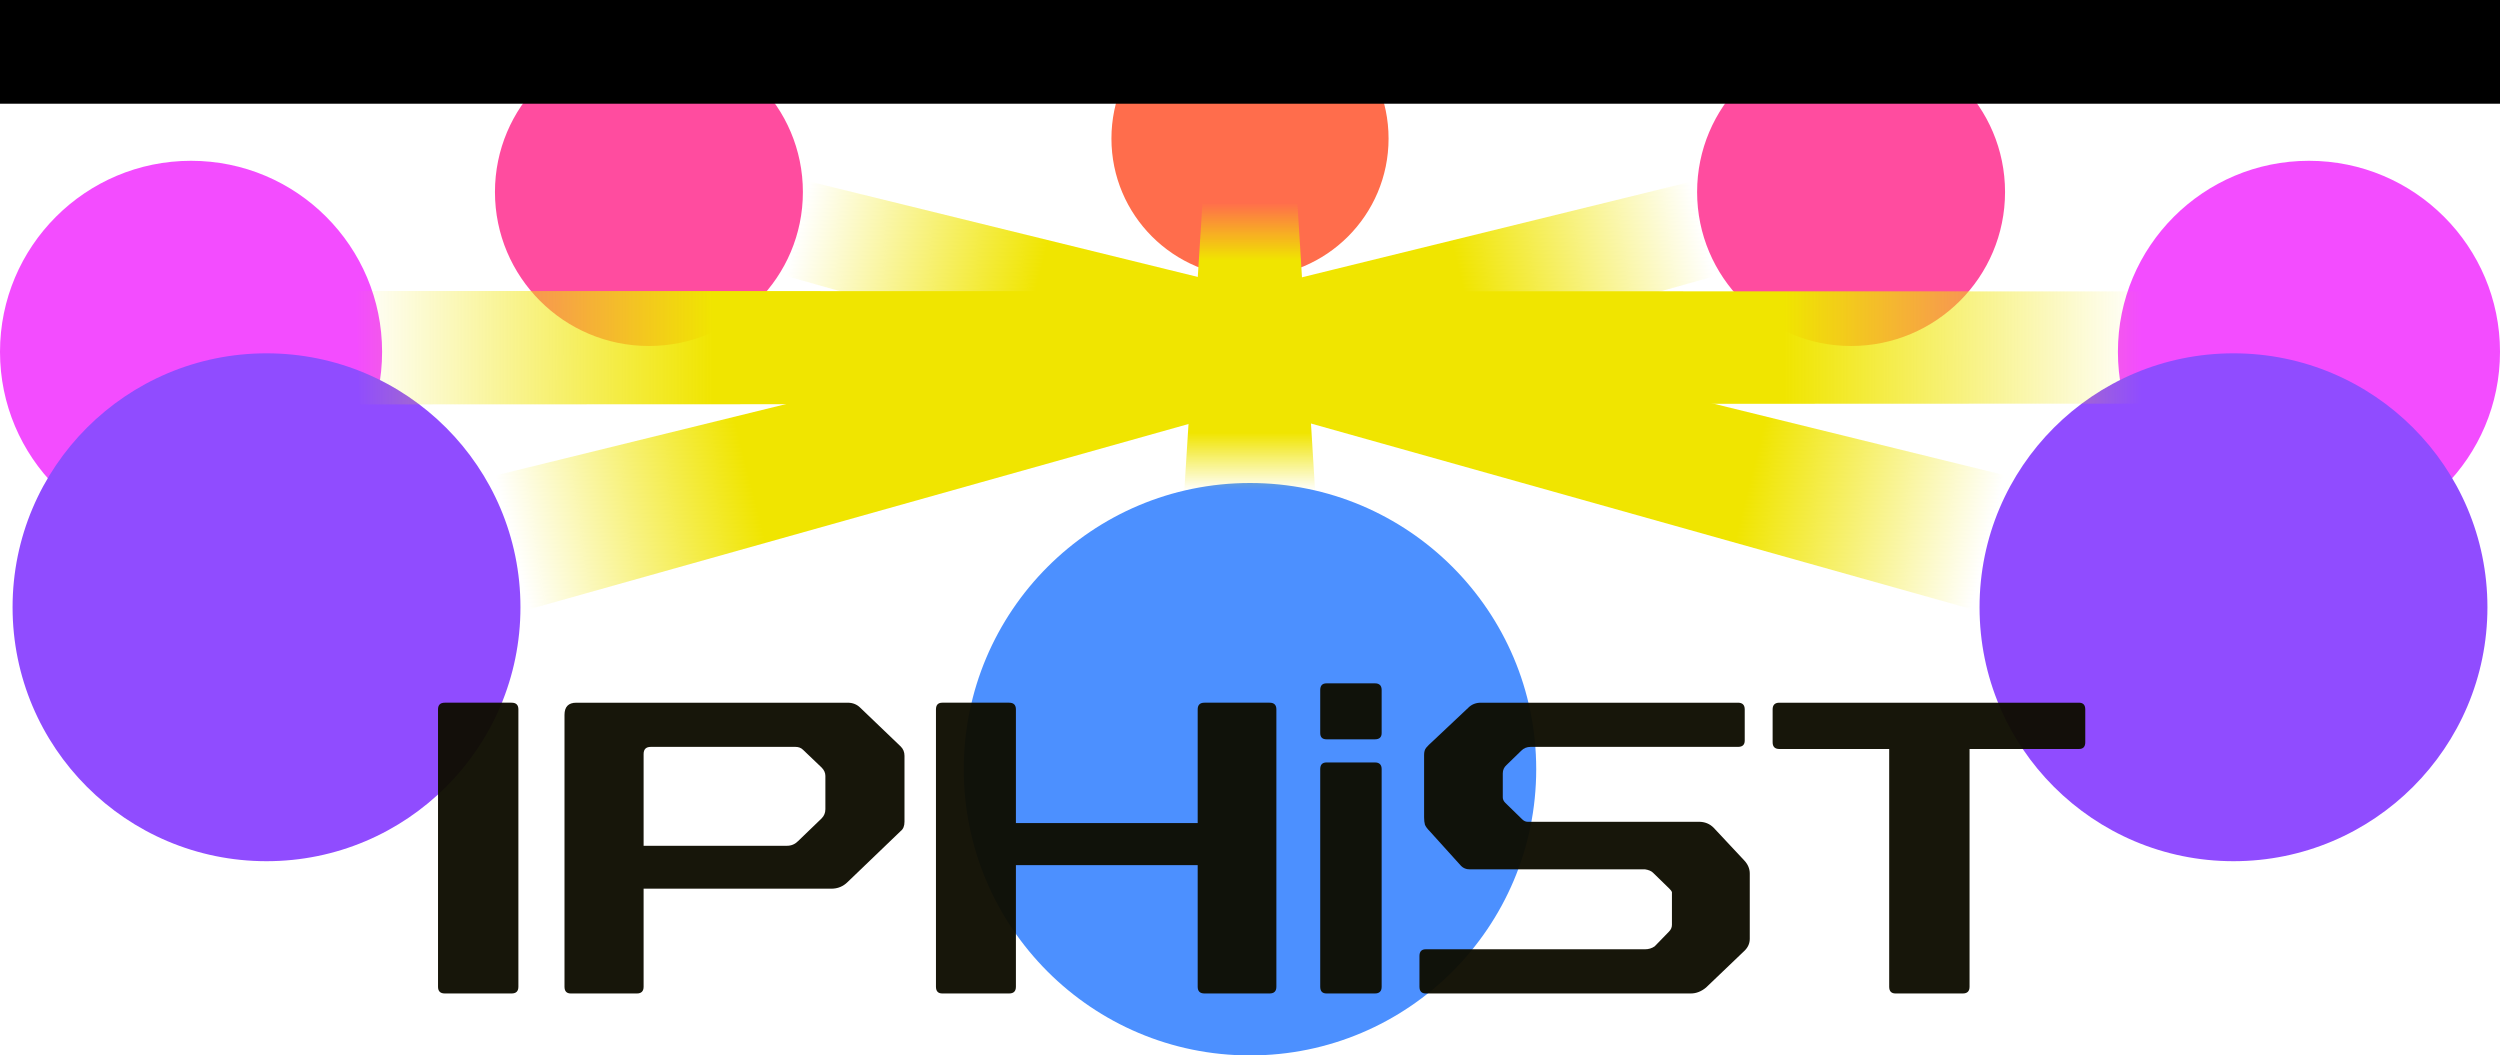 <?xml version="1.0" encoding="UTF-8" standalone="no"?>
<svg
   xmlns:osb="http://www.openswatchbook.org/uri/2009/osb"
   xmlns:dc="http://purl.org/dc/elements/1.1/"
   xmlns:cc="http://creativecommons.org/ns#"
   xmlns:rdf="http://www.w3.org/1999/02/22-rdf-syntax-ns#"
   xmlns:svg="http://www.w3.org/2000/svg"
   xmlns="http://www.w3.org/2000/svg"
   xmlns:xlink="http://www.w3.org/1999/xlink"
   xmlns:sodipodi="http://sodipodi.sourceforge.net/DTD/sodipodi-0.dtd"
   xmlns:inkscape="http://www.inkscape.org/namespaces/inkscape"
   id="svg2"
   width="934.528"
   version="1.1"
   height="394.53"
   sodipodi:docname="logo.svg"
   inkscape:version="0.92.0 r">
  <sodipodi:namedview
     pagecolor="#ffffff"
     bordercolor="#666666"
     borderopacity="1"
     objecttolerance="10"
     gridtolerance="10"
     guidetolerance="10"
     inkscape:pageopacity="0"
     inkscape:pageshadow="2"
     inkscape:window-width="3840"
     inkscape:window-height="2034"
     id="namedview74"
     showgrid="false"
     inkscape:zoom="1.84375"
     inkscape:cx="233.55008"
     inkscape:cy="262.26552"
     inkscape:window-x="0"
     inkscape:window-y="0"
     inkscape:window-maximized="1"
     inkscape:current-layer="RenderLayer_LineSet"
     fit-margin-top="0"
     fit-margin-left="0"
     fit-margin-right="0"
     fit-margin-bottom="0" />
  <defs
     id="defs60">
    <inkscape:path-effect
       effect="perspective-envelope"
       up_left_point="236.868,329.671"
       up_right_point="774.651,329.671"
       down_left_point="236.868,430.914"
       down_right_point="774.651,430.914"
       id="path-effect4621"
       is_visible="true"
       deform_type="perspective"
       horizontal_mirror="false"
       vertical_mirror="true"
       overflow_perspective="false" />
    <linearGradient
       id="linearGradient4606">
      <stop
         id="stop4598"
         offset="0"
         style="stop-color:#f0e500;stop-opacity:0.96" />
      <stop
         id="stop4604"
         offset="1"
         style="stop-color:#000000;stop-opacity:1" />
    </linearGradient>
    <linearGradient
       id="linearGradient5861">
      <stop
         style="stop-color:#f0e500;stop-opacity:0"
         offset="0"
         id="stop5863" />
      <stop
         id="stop5865"
         offset="0.2"
         style="stop-color:#f0e500;stop-opacity:1" />
      <stop
         style="stop-color:#f0e500;stop-opacity:1"
         offset="0.8"
         id="stop5867" />
      <stop
         style="stop-color:#f0e500;stop-opacity:0"
         offset="1"
         id="stop5869" />
    </linearGradient>
    <linearGradient
       osb:paint="solid"
       id="linearGradient4269">
      <stop
         id="stop4271"
         offset="0"
         style="stop-color:#61ff65;stop-opacity:1;" />
    </linearGradient>
    <linearGradient
       gradientTransform="translate(-1.9824219e-6,-51.216)"
       gradientUnits="userSpaceOnUse"
       y2="260.854"
       x2="845.238"
       y1="260.854"
       x1="177.616"
       id="linearGradient5789"
       xlink:href="#linearGradient5861" />
    <linearGradient
       gradientTransform="translate(-1.9824219e-6,-51.216)"
       gradientUnits="userSpaceOnUse"
       y2="314.262"
       x2="512"
       y1="206.644"
       x1="512"
       id="linearGradient5791"
       xlink:href="#linearGradient5861" />
    <linearGradient
       gradientTransform="translate(-1.9824219e-6,-51.216)"
       gradientUnits="userSpaceOnUse"
       y2="332.138"
       x2="788.27"
       y1="221.105"
       x1="341.83"
       id="linearGradient5831"
       xlink:href="#linearGradient5861" />
    <linearGradient
       gradientTransform="translate(-1.9824219e-6,-51.216)"
       gradientUnits="userSpaceOnUse"
       y2="220.032"
       x2="681.819"
       y1="331.349"
       x1="235.504"
       id="linearGradient5839"
       xlink:href="#linearGradient5861" />
  </defs>
  <g
     id="RenderLayer_LineSet"
     transform="translate(-44.736,-79.665)">
    <g
       style="display:none"
       id="strokes">
      <path
         style="fill:none;stroke:#000000;stroke-width:3;stroke-linecap:butt;stroke-linejoin:round;stroke-opacity:1"
         id="path6"
         d="m 497.326,183.768 -0.642,9.98 -0.643,9.979 -0.643,9.979 -0.642,9.98 -0.504,7.819 -0.311,4.837"
         inkscape:connector-curvature="0" />
      <path
         style="fill:none;stroke:#000000;stroke-width:3;stroke-linecap:butt;stroke-linejoin:round;stroke-opacity:1"
         id="path8"
         d="m 688.97,231.719 0.037,0.073 6.259,7.799 0.202,0.251 1.598,1.525"
         inkscape:connector-curvature="0" />
      <path
         style="fill:none;stroke:#000000;stroke-width:3;stroke-linecap:butt;stroke-linejoin:round;stroke-opacity:1"
         id="path10"
         d="m 775.326,241.367 5.354,-5.364 5.479,-8.365 0.345,-0.527 3.654,-9.309 0.247,-0.629 0.647,-2.303 1.682,-9.857 0.118,-0.694 -0.37,-9.993 -0.026,-0.7 -2.415,-9.704 -0.176,-0.708 -4.353,-9.003 -0.343,-0.709 -1.236,-1.692 -6.096,-7.927 -0.297,-0.386 -7.608,-6.491 -0.417,-0.356 -8.777,-4.792 -0.568,-0.31 -1.298,-0.7 -2.054,-0.67 -8.626,-2.467 -1.384,-0.31 -1.678,-0.271 -1.91,-0.222 -2.067,-0.165 -2.148,-0.101 -2.147,-0.034 -2.066,0.034 -1.909,0.101 -1.68,0.165 -1.386,0.222 -8.842,1.902 -2.052,0.534 -9.083,4.148 -1.93,0.904 -8.085,5.884 -0.457,0.332 -6.746,7.381 -0.322,0.352 -1.272,1.578 -5.156,8.567 -0.372,0.617 -3.357,9.42 -0.205,0.577 -1.405,9.901 -0.021,0.15"
         inkscape:connector-curvature="0" />
      <path
         style="fill:none;stroke:#000000;stroke-width:3;stroke-linecap:butt;stroke-linejoin:round;stroke-opacity:1"
         id="path12"
         d="m 343.488,199.377 -1.405,-9.901 -0.021,-0.15 -3.357,-9.42 -0.205,-0.577 -5.157,-8.567 -0.371,-0.617 -1.272,-1.578 -6.747,-7.381 -0.321,-0.352 -8.086,-5.884 -0.456,-0.332 -1.93,-0.904 -9.083,-4.148 -2.052,-0.534 -8.842,-1.902 -1.386,-0.222 -1.68,-0.165 -1.908,-0.101 -2.067,-0.034 -2.147,0.034 -2.148,0.101 -2.067,0.165 -1.91,0.222 -1.678,0.271 -1.384,0.31 -8.626,2.467 -2.054,0.67 -1.298,0.7 -8.777,4.792 -0.568,0.31 -7.607,6.491 -0.418,0.356 -6.096,7.927 -0.297,0.386 -1.236,1.692 -4.353,9.003 -0.343,0.709 -2.415,9.704 -0.176,0.708 -0.37,9.993 -0.026,0.7 1.682,9.858 0.118,0.693 0.647,2.303 3.654,9.308 0.247,0.63 5.479,8.365 0.345,0.527 5.354,5.364"
         inkscape:connector-curvature="0" />
      <path
         style="fill:none;stroke:#000000;stroke-width:3;stroke-linecap:butt;stroke-linejoin:round;stroke-opacity:1"
         id="path14"
         d="m 326.934,241.367 1.598,-1.525 6.26,-7.799 0.201,-0.251 0.037,-0.073"
         inkscape:connector-curvature="0" />
      <path
         style="fill:none;stroke:#000000;stroke-width:3;stroke-linecap:butt;stroke-linejoin:round;stroke-opacity:1"
         id="path16"
         d="m 529.748,231.505 0.232,-0.106 8.227,-3.782 7.283,-5.503 1.856,-1.552 6.335,-7.262 4.764,-8.442 2.995,-9.304 0.545,-2.016 1.096,-9.77 -0.866,-9.814 -2.808,-9.481 -4.654,-8.775 -1.121,-1.427 -6.126,-7.463 -7.531,-6.079 -8.656,-4.444 -1.178,-0.573 -1.862,-0.525 -7.936,-2.08 -1.257,-0.232 -1.525,-0.19 -1.733,-0.141 -1.878,-0.087 -1.95,-0.029 -1.95,0.029 -1.878,0.087 -1.733,0.141 -1.525,0.19 -1.257,0.232 -7.936,2.08 -1.862,0.525 -1.178,0.573 -8.656,4.444 -7.531,6.079 -6.126,7.463 -1.121,1.427 -4.654,8.775 -2.808,9.48 -0.866,9.815 1.096,9.77 0.545,2.016 2.995,9.304 4.764,8.442 6.335,7.262 1.856,1.552 7.283,5.503 8.227,3.782 0.232,0.106"
         inkscape:connector-curvature="0" />
      <path
         style="fill:none;stroke:#000000;stroke-width:3;stroke-linecap:butt;stroke-linejoin:round;stroke-opacity:1"
         id="path18"
         d="m 190.295,277.565 -2.294,-1.171 -1.766,-0.903 -9.476,-3.195 -5.208,-1.756 -3.938,-1.155 -4.965,-0.853 -5.809,-0.523 -8.83,-0.478 -3.335,-0.091 -3.55,0.091 -3.634,0.27 -3.585,0.44 -3.404,0.593 -5.466,1.237 -2.075,0.469 -6.047,1.419 -3.42,1.066 -1.829,0.569 -4.245,1.793 -8.824,4.706 -4.712,2.514 -4.554,2.795 -7.598,6.502 -5.126,4.386 -3.527,3.738 -6.059,7.955 -0.831,1.092 -3.782,4.965 -4.238,9.058 -3.087,6.598 -1.466,5.21 -2.181,9.759 -1.663,7.442 0.009,10 0.006,7.299 2.239,9.746 1.591,6.925 2.207,5.883 4.376,8.992 3.013,6.19 6.309,7.759 4.258,5.237 5.195,4.697 7.917,6.109 4.612,3.558 6.985,3.369 9.142,4.054 3.78,1.676 7.207,1.987 8.624,1.232 8.922,1.217 6.57,0.284 6.995,-0.284 7.127,-0.838 6.963,-1.355 6.513,-1.812 5.802,-2.19 9.239,-3.826 0.608,-0.252 7.042,-3.588 5.374,-3.832 7.875,-6.164 3.916,-3.065 4.387,-4.906 6.292,-7.773 3.84,-4.744 4.489,-8.935 2.733,-5.44 2.269,-5.929 2.501,-9.683 1.598,-6.187 0.376,-9.39 0.279,-6.979 -1.726,-9.85 -1.125,-6.423 -1.056,-5.276 -3.778,-9.259 -2.379,-5.827 -2.449,-3.575 -5.652,-8.249 -1.249,-1.823 -3.563,-3.755 -7.256,-6.881 -4.38,-4.152 -8.551,-5.185 -0.546,-0.33 -4.946,-2.999"
         inkscape:connector-curvature="0" />
      <path
         style="fill:none;stroke:#000000;stroke-width:3;stroke-linecap:butt;stroke-linejoin:round;stroke-opacity:1"
         id="path20"
         d="m 187.085,241.367 -3.812,-9.245 -0.942,-2.286 -5.624,-8.269 -1.73,-2.544 -7.164,-6.977 -2.402,-2.339 -1.946,-1.808 -8.424,-5.39 -2.553,-1.633 -2.911,-1.205 -9.332,-3.593 -2.156,-0.83 -2.904,-0.669 -9.893,-1.465 -1.106,-0.163 -1.904,-0.254 -2.257,-0.155 -2.526,-0.053 -2.702,0.053 -2.777,0.155 -2.748,0.254 -2.617,0.341 -2.388,0.418 -2.067,0.479 -9.61,2.765 -0.198,0.057 -3.3,1.032 -2.4,1.082 -8.754,4.835 -2.598,1.435 -2.103,1.627 -7.547,6.56 -2.718,2.362 -6.025,7.981 -2.032,2.693 -4.187,9.081 -1.341,2.908 -1.165,2.97 -2.148,9.767 -0.741,3.367 0.017,10 0.006,3.322 2.191,9.757 0.72,3.205 4.236,9.059 1.413,3.021 1.561,3.256 6.086,7.934 1.948,2.539 2.677,2.271"
         inkscape:connector-curvature="0" />
      <path
         style="fill:none;stroke:#000000;stroke-width:3;stroke-linecap:butt;stroke-linejoin:round;stroke-opacity:1"
         id="path22"
         d="m 856.387,269.385 -3.938,1.155 -9.475,3.195 -5.209,1.756 -1.766,0.903 -2.294,1.171 -4.946,2.999 -8.551,5.184 -0.546,0.331 -7.257,6.88 -4.379,4.153 -3.563,3.755 -5.652,8.249 -1.249,1.823 -2.449,3.575 -3.779,9.259 -2.378,5.827 -1.056,5.276 -1.725,9.85 -1.126,6.423 0.279,6.979 0.376,9.39 2.501,9.683 1.598,6.187 2.269,5.929 4.489,8.936 2.733,5.439 6.292,7.773 3.84,4.744 4.387,4.906 7.875,6.163 3.916,3.066 5.374,3.832 7.042,3.588 9.239,3.826 0.608,0.252 5.802,2.19 6.513,1.811 6.963,1.356 7.127,0.838 6.995,0.284 6.57,-0.284 8.922,-1.217 8.624,-1.232 7.207,-1.987 9.141,-4.053 3.781,-1.677 6.985,-3.369 7.917,-6.109 4.612,-3.558 5.195,-4.697 6.309,-7.759 4.258,-5.237 4.376,-8.992 3.013,-6.19 2.207,-5.883 2.239,-9.746 1.591,-6.925 0.009,-10 0.006,-7.299 -2.181,-9.76 -1.663,-7.441 -1.466,-5.21 -4.238,-9.057 -3.087,-6.599 -3.782,-4.965 -6.059,-7.956 -0.831,-1.091 -3.527,-3.738 -7.598,-6.501 -5.126,-4.387 -4.554,-2.795 -8.824,-4.706 -4.712,-2.514 -4.245,-1.793 -1.829,-0.569 -3.42,-1.066 -6.047,-1.419 -2.074,-0.469 -5.467,-1.237 -3.404,-0.593 -3.585,-0.44 -3.634,-0.27 -3.55,-0.091 -3.335,0.091 -8.83,0.478 -5.809,0.523 -4.965,0.853"
         inkscape:connector-curvature="0" />
      <path
         style="fill:none;stroke:#000000;stroke-width:3;stroke-linecap:butt;stroke-linejoin:round;stroke-opacity:1"
         id="path24"
         d="m 957.812,309.075 2.677,-2.271 6.086,-7.935 1.948,-2.538 1.561,-3.256 4.236,-9.058 1.413,-3.022 2.191,-9.757 0.72,-3.205 0.017,-10 0.006,-3.322 -2.148,-9.767 -0.741,-3.367 -1.165,-2.97 -4.187,-9.081 -1.341,-2.908 -6.024,-7.981 -2.033,-2.693 -7.548,-6.56 -2.717,-2.362 -2.103,-1.627 -8.753,-4.835 -2.599,-1.435 -2.4,-1.082 -3.3,-1.032 -9.61,-2.765 -0.198,-0.057 -2.067,-0.479 -2.388,-0.418 -2.617,-0.341 -2.748,-0.254 -2.777,-0.155 -2.702,-0.053 -2.526,0.053 -2.257,0.155 -1.904,0.254 -9.892,1.464 -1.107,0.164 -2.904,0.669 -9.332,3.593 -2.156,0.83 -2.911,1.205 -8.423,5.389 -2.554,1.634 -1.946,1.808 -7.164,6.977 -2.402,2.339 -5.623,8.269 -1.731,2.544 -3.811,9.245 -0.943,2.285"
         inkscape:connector-curvature="0" />
      <path
         style="fill:none;stroke:#000000;stroke-width:3;stroke-linecap:butt;stroke-linejoin:round;stroke-opacity:1"
         id="path26"
         d="m 553.265,514.895 8.784,-4.78 3.148,-1.713 8.518,-5.239 0.229,-0.141 7.206,-6.933 4.422,-4.254 7.112,-6.978 5.406,-8.413 4.23,-6.584 4.07,-8.002 3.414,-9.399 2.955,-8.139 1.318,-9.913 1.179,-8.866 0.19,-8.174 -0.8,-9.968 -0.712,-8.861 -2.872,-9.579 -2.608,-8.694 -3.364,-6.777 -4.809,-8.767 -4.021,-7.331 -6.574,-7.536 -5.613,-6.434 -4.979,-4.553 -8.07,-5.906 -5.879,-4.302 -5.722,-3.17 -9.247,-3.808 -5.157,-2.124 -5.084,-1.877 -4.714,-1.184 -1.365,-0.343 -6.849,-1.126 -7.371,-0.69 -7.636,-0.232 -7.636,0.232 -7.371,0.69 -6.849,1.126 -1.365,0.343 -4.714,1.184 -5.083,1.877 -9.247,3.808 -5.158,2.124 -5.722,3.17 -8.07,5.906 -5.879,4.302 -4.979,4.553 -6.574,7.536 -5.612,6.434 -4.81,8.767 -4.021,7.331 -3.364,6.777 -2.873,9.579 -2.607,8.694 -0.801,9.968 -0.711,8.861 0.19,8.174 1.318,9.913 1.179,8.866 3.413,9.399 2.956,8.139 4.07,8.002 5.406,8.413 4.23,6.584 7.112,6.978 7.207,6.934 4.421,4.253 8.518,5.239 0.229,0.141 8.784,4.779 3.148,1.714"
         inkscape:connector-curvature="0" />
      <path
         style="fill:none;stroke:#000000;stroke-width:3;stroke-linecap:butt;stroke-linejoin:round;stroke-opacity:1"
         id="path28"
         d="m 491.412,275.618 -0.319,4.946 -0.44,6.827 -0.642,9.979 -0.643,9.979 -0.589,9.147"
         inkscape:connector-curvature="0" />
      <path
         style="fill:none;stroke:#000000;stroke-width:3;stroke-linecap:butt;stroke-linejoin:round;stroke-opacity:1"
         id="path30"
         d="m 530.059,236.342 -0.311,-4.837 -0.643,-9.979 -0.642,-9.98 -0.643,-9.979 -0.643,-9.979 -0.503,-7.82"
         inkscape:connector-curvature="0" />
      <path
         style="fill:none;stroke:#000000;stroke-width:3;stroke-linecap:butt;stroke-linejoin:round;stroke-opacity:1"
         id="path32"
         d="m 535.221,316.496 -0.643,-9.979 -0.642,-9.98 -0.59,-9.146 -0.439,-6.827 -0.319,-4.946"
         inkscape:connector-curvature="0" />
      <path
         style="fill:none;stroke:#000000;stroke-width:3;stroke-linecap:butt;stroke-linejoin:round;stroke-opacity:1"
         id="path34"
         d="m 493.36,245.359 -9.711,2.386 -9.711,2.386 -9.711,2.386 -9.712,2.386 -9.711,2.385 -9.966,2.449 -9.711,2.386 -9.711,2.386 -9.711,2.386 -9.712,2.386 -9.711,2.386 -9.711,2.386 -9.711,2.386 -9.711,2.386 -7.078,1.739 -9.711,2.386 -9.711,2.386 -9.711,2.385 -9.712,2.386 -9.711,2.386 -9.711,2.386 -9.711,2.386 -9.711,2.386 -9.712,2.386 -9.711,2.386 -9.711,2.386 -9.711,2.386 -7.099,1.744"
         inkscape:connector-curvature="0" />
      <path
         style="fill:none;stroke:#000000;stroke-width:3;stroke-linecap:butt;stroke-linejoin:round;stroke-opacity:1"
         id="path36"
         d="m 680.512,199.377 -9.711,2.386 -9.712,2.386 -9.711,2.386 -9.711,2.386 -9.711,2.386 -9.711,2.386 -9.711,2.386 -9.712,2.386 -9.711,2.386 -9.711,2.386 -9.711,2.386 -9.711,2.386 -9.712,2.386 -9.711,2.385 -9.711,2.386 -4.785,1.176 -9.711,2.386 -8.348,2.051"
         inkscape:connector-curvature="0" />
      <path
         style="fill:none;stroke:#000000;stroke-width:3;stroke-linecap:butt;stroke-linejoin:round;stroke-opacity:1"
         id="path38"
         d="m 654.602,241.367 9.628,-2.703 9.628,-2.703 9.627,-2.703 5.485,-1.539"
         inkscape:connector-curvature="0" />
      <path
         style="fill:none;stroke:#000000;stroke-width:3;stroke-linecap:butt;stroke-linejoin:round;stroke-opacity:1"
         id="path40"
         d="m 238.672,358.128 9.627,-2.703 9.628,-2.703 9.628,-2.703 9.628,-2.702 9.628,-2.703 9.628,-2.703 9.627,-2.703 9.628,-2.702 9.628,-2.703 9.628,-2.703 9.628,-2.703 9.627,-2.702 9.628,-2.703 9.628,-2.703 9.628,-2.703 9.628,-2.702 9.628,-2.703 9.627,-2.703 9.628,-2.703 9.628,-2.702 9.628,-2.703 9.628,-2.703 9.628,-2.703 9.627,-2.702 9.628,-2.703 11.286,-3.168"
         inkscape:connector-curvature="0" />
      <path
         style="fill:none;stroke:#000000;stroke-width:3;stroke-linecap:butt;stroke-linejoin:round;stroke-opacity:1"
         id="path42"
         d="m 533.346,287.391 9.628,2.702 9.628,2.703 9.628,2.703 9.628,2.703 9.628,2.702 9.628,2.703 9.627,2.703 9.628,2.703 9.628,2.702 9.628,2.703 9.628,2.703 9.627,2.703 9.628,2.702 9.628,2.703 9.628,2.703 9.628,2.703 9.628,2.702 9.627,2.703 9.628,2.703 9.628,2.703 9.628,2.702 9.628,2.703 9.628,2.703 9.627,2.703 9.628,2.702 11.286,3.169"
         inkscape:connector-curvature="0" />
      <path
         style="fill:none;stroke:#000000;stroke-width:3;stroke-linecap:butt;stroke-linejoin:round;stroke-opacity:1"
         id="path44"
         d="m 335.03,231.719 9.628,2.702 9.628,2.703 9.628,2.703 5.484,1.54"
         inkscape:connector-curvature="0" />
      <path
         style="fill:none;stroke:#000000;stroke-width:3;stroke-linecap:butt;stroke-linejoin:round;stroke-opacity:1"
         id="path46"
         d="m 512,240.779 -9.711,-2.386 -8.348,-2.051 -9.711,-2.386 -9.712,-2.386 -9.711,-2.386 -9.711,-2.386 -9.711,-2.386 -9.711,-2.386 -9.712,-2.386 -9.711,-2.386 -9.711,-2.386 -9.711,-2.386 -9.711,-2.385 -9.712,-2.386 -9.711,-2.386 -9.711,-2.386 -9.711,-2.386 -4.785,-1.176"
         inkscape:connector-curvature="0" />
      <path
         style="fill:none;stroke:#000000;stroke-width:3;stroke-linecap:butt;stroke-linejoin:round;stroke-opacity:1"
         id="path48"
         d="m 797.562,310.939 -9.711,-2.386 -9.712,-2.386 -9.711,-2.386 -9.711,-2.386 -9.711,-2.386 -9.711,-2.386 -9.712,-2.386 -9.711,-2.386 -9.711,-2.385 -9.711,-2.386 -9.711,-2.386 -9.711,-2.386 -7.099,-1.744 -9.711,-2.386 -9.712,-2.386 -9.711,-2.386 -9.711,-2.386 -9.711,-2.386 -9.711,-2.386 -9.711,-2.386 -9.712,-2.386 -7.077,-1.739 -9.711,-2.386 -9.712,-2.386 -9.711,-2.386 -9.711,-2.386 -9.711,-2.386 -9.966,-2.448"
         inkscape:connector-curvature="0" />
      <path
         style="fill:none;stroke:#000000;stroke-width:3;stroke-linecap:butt;stroke-linejoin:round;stroke-opacity:1"
         id="path50"
         d="m 673.929,280.564 h 10 10 10 10 10 10 10 10 10 10 10 10 10 10 10 4.83"
         inkscape:connector-curvature="0" />
      <path
         style="fill:none;stroke:#000000;stroke-width:3;stroke-linecap:butt;stroke-linejoin:round;stroke-opacity:1"
         id="path52"
         d="m 195.241,280.564 h 10 10 10 10 10 10 10 10 10 10 10 10 10 10 10 4.83"
         inkscape:connector-curvature="0" />
      <path
         style="fill:none;stroke:#000000;stroke-width:3;stroke-linecap:butt;stroke-linejoin:round;stroke-opacity:1"
         id="path54"
         d="m 509.609,241.367 h -10 -5.992 -10 -10 -10 -10 -10 -10 -10 -10 -10 -10 -10 -10 -4.219 -10 -10 -10 -10 -2.464 -10 -10 -10 -10 -10 -10 -10 -8.26 -10 -10 -10 -10 -10 -10 -1.589"
         inkscape:connector-curvature="0" />
      <path
         style="fill:none;stroke:#000000;stroke-width:3;stroke-linecap:butt;stroke-linejoin:round;stroke-opacity:1"
         id="path56"
         d="m 836.915,241.366 h -10 l -10,10e-4 h -10 -10 -10 -10 -1.589 -10 -10 -10 -10 -10 -10 -10 -8.26 -10 -10 -10 -10 -2.464 -10 -10 -10 -10 -10 -10 -10 -10 -10 -10 -10 -10 -4.219 -10 -5.992"
         inkscape:connector-curvature="0" />
    </g>
    <g
       id="layer1">
      <circle
         r="51.797"
         cy="131.462"
         cx="512"
         id="path4197"
         style="opacity:1;fill:#ff6d4c;fill-opacity:1;stroke:none;stroke-width:0.7;stroke-linecap:butt;stroke-linejoin:round;stroke-miterlimit:4;stroke-dasharray:none;stroke-dashoffset:0;stroke-opacity:1" />
    </g>
    <g
       id="layer2">
      <circle
         r="57.554"
         cy="151.446"
         cx="287.311"
         id="path4202"
         style="opacity:1;fill:#ff4c9f;fill-opacity:1;stroke:none;stroke-width:0.7;stroke-linecap:butt;stroke-linejoin:round;stroke-miterlimit:4;stroke-dasharray:none;stroke-dashoffset:0;stroke-opacity:1" />
      <circle
         r="57.554"
         cy="151.446"
         cx="736.689"
         id="path4202-7"
         style="opacity:1;fill:#ff4c9f;fill-opacity:1;stroke:none;stroke-width:0.7;stroke-linecap:butt;stroke-linejoin:round;stroke-miterlimit:4;stroke-dasharray:none;stroke-dashoffset:0;stroke-opacity:1" />
    </g>
    <g
       id="layer3">
      <circle
         r="71.416"
         cy="211.189"
         cx="116.152"
         id="path4221"
         style="opacity:1;fill:#f34cff;fill-opacity:1;stroke:none;stroke-width:0.7;stroke-linecap:butt;stroke-linejoin:round;stroke-miterlimit:4;stroke-dasharray:none;stroke-dashoffset:0;stroke-opacity:1" />
      <circle
         r="71.416"
         cy="211.189"
         cx="907.848"
         id="path4221-5"
         style="opacity:1;fill:#f34cff;fill-opacity:1;stroke:none;stroke-width:0.7;stroke-linecap:butt;stroke-linejoin:round;stroke-miterlimit:4;stroke-dasharray:none;stroke-dashoffset:0;stroke-opacity:1" />
    </g>
    <g
       id="layer4">
      <circle
         r="94.926"
         cy="306.665"
         cx="144.361"
         id="path4244"
         style="opacity:1;fill:#904cff;fill-opacity:1;stroke:none;stroke-width:0.7;stroke-linecap:butt;stroke-linejoin:round;stroke-miterlimit:4;stroke-dasharray:none;stroke-dashoffset:0;stroke-opacity:1" />
      <circle
         r="94.926"
         cy="306.665"
         cx="879.639"
         id="path4244-9"
         style="opacity:1;fill:#904cff;fill-opacity:1;stroke:none;stroke-width:0.7;stroke-linecap:butt;stroke-linejoin:round;stroke-miterlimit:4;stroke-dasharray:none;stroke-dashoffset:0;stroke-opacity:1" />
    </g>
    <g
       id="layer5">
      <circle
         r="106.99"
         cy="367.206"
         cx="512"
         id="path4262"
         style="opacity:1;fill:#4c90ff;fill-opacity:1;stroke:none;stroke-width:0.7;stroke-linecap:butt;stroke-linejoin:round;stroke-miterlimit:4;stroke-dasharray:none;stroke-dashoffset:0;stroke-opacity:1" />
      <path
         id="rect4266"
         d="m 494.234,155.428 h 35.483 l 6.615,107.592 -48.887,0.052 z"
         style="opacity:1;fill:url(#linearGradient5791);fill-opacity:1;stroke:none;stroke-width:0.7;stroke-linecap:butt;stroke-linejoin:round;stroke-miterlimit:4;stroke-dasharray:none;stroke-dashoffset:0;stroke-opacity:1"
         inkscape:connector-curvature="0" />
      <path
         id="rect4266-7"
         d="m 684.952,145.591 9.979,34.708 -462.041,129.836 -13.932,-50.028 z"
         style="opacity:1;fill:url(#linearGradient5839);fill-opacity:1;stroke:none;stroke-width:0.7;stroke-linecap:butt;stroke-linejoin:round;stroke-miterlimit:4;stroke-dasharray:none;stroke-dashoffset:0;stroke-opacity:1"
         inkscape:connector-curvature="0" />
      <path
         id="rect4266-7-8"
         d="m 339.439,145.576 -9.979,34.708 462.041,129.836 13.932,-50.028 z"
         style="opacity:1;fill:url(#linearGradient5831);fill-opacity:1;stroke:none;stroke-width:0.7;stroke-linecap:butt;stroke-linejoin:round;stroke-miterlimit:4;stroke-dasharray:none;stroke-dashoffset:0;stroke-opacity:1"
         inkscape:connector-curvature="0" />
      <path
         id="rect4266-7-5"
         d="m 845.238,188.596 -0.099,41.949 -665.857,0.289 -1.666,-42.393 z"
         style="opacity:1;fill:url(#linearGradient5789);fill-opacity:1;stroke:none;stroke-width:0.7;stroke-linecap:butt;stroke-linejoin:round;stroke-miterlimit:4;stroke-dasharray:none;stroke-dashoffset:0;stroke-opacity:1"
         inkscape:connector-curvature="0" />
      <flowRoot
         style="font-style:normal;font-variant:normal;font-weight:normal;font-stretch:normal;font-size:40px;line-height:125%;font-family:'Altera 6';-inkscape-font-specification:'Altera 6, ';text-align:center;letter-spacing:0px;word-spacing:0px;text-anchor:middle;fill:#000000;fill-opacity:1;stroke:none;stroke-width:1px;stroke-linecap:butt;stroke-linejoin:miter;stroke-opacity:1"
         id="flowRoot5873"
         xml:space="preserve"><flowRegion
           id="flowRegion5875"><rect
             style="font-style:normal;font-variant:normal;font-weight:normal;font-stretch:normal;font-family:'Altera 6';-inkscape-font-specification:'Altera 6, ';text-align:center;text-anchor:middle"
             y="19.053"
             x="40.016"
             height="99.381"
             width="952.913"
             id="rect5877" /></flowRegion><flowPara
           id="flowPara5879" /></flowRoot>      <g
         aria-label="IPHiST"
         style="font-style:normal;font-weight:normal;font-size:137.372px;line-height:85.857px;font-family:sans-serif;letter-spacing:0px;word-spacing:0px;fill:#0e0d00;fill-opacity:0.96;stroke:none;stroke-width:3.434px;stroke-linecap:butt;stroke-linejoin:miter;stroke-opacity:1"
         id="text4561"
         inkscape:path-effect="#path-effect4621"
         transform="matrix(1.145,0,0,1.145,-62.741,-42.365)">
        <path
           d="m 263.106,428.716 c 0,1.465 -0.733,2.198 -2.198,2.198 0,0 -21.842,0 -21.842,0 -1.465,0 -2.198,-0.733 -2.198,-2.198 0,0 0,-90.528 0,-90.528 0,-1.465 0.733,-2.198 2.198,-2.198 0,0 21.842,0 21.842,0 1.465,0 2.198,0.733 2.198,2.198 0,0 0,90.528 0,90.528 z"
           style="font-style:normal;font-variant:normal;font-weight:normal;font-stretch:normal;font-size:137.372px;font-family:Rexlia;-inkscape-font-specification:'Rexlia, Normal';font-variant-ligatures:normal;font-variant-caps:normal;font-variant-numeric:normal;font-feature-settings:normal;text-align:center;writing-mode:lr-tb;text-anchor:middle;fill:#0e0d00;fill-opacity:0.96;stroke-width:3.434px"
           id="path4608"
           inkscape:original-d="m 263.10623,428.71615 q 0,2.19794 -2.19795,2.19794 h -21.8421 q -2.19795,0 -2.19795,-2.19794 v -90.52797 q 0,-2.19795 2.19795,-2.19795 h 21.8421 q 2.19795,0 2.19795,2.19795 z"
           inkscape:connector-curvature="0" />
        <path
           d="m 387.921,350.277 c 0.824,0.824 1.236,1.832 1.236,3.022 0,0 0,21.567 0,21.567 0,1.374 -0.412,2.381 -1.236,3.022 0,0 -17.309,16.622 -17.309,16.622 -1.465,1.465 -3.251,2.198 -5.357,2.198 0,0 -61.268,0 -61.268,0 0,0 0,32.008 0,32.008 0,1.465 -0.733,2.198 -2.198,2.198 0,0 -21.567,0 -21.567,0 -1.374,0 -2.061,-0.733 -2.061,-2.198 0,0 0,-88.742 0,-88.742 0,-2.656 1.282,-3.984 3.846,-3.984 0,0 88.605,0 88.605,0 1.648,0 3.022,0.549 4.121,1.648 0,0 13.188,12.638 13.188,12.638 z m -31.87,1.099 c -0.641,-0.641 -1.465,-0.962 -2.473,-0.962 0,0 -47.256,0 -47.256,0 -1.557,0 -2.335,0.778 -2.335,2.335 0,0 0,29.947 0,29.947 0,0 46.844,0 46.844,0 1.374,0 2.564,-0.504 3.572,-1.511 0,0 7.693,-7.418 7.693,-7.418 0.824,-0.824 1.236,-1.832 1.236,-3.022 0,0 0,-10.852 0,-10.852 0,-1.007 -0.412,-1.923 -1.236,-2.747 0,0 -6.044,-5.77 -6.044,-5.77 z"
           style="font-style:normal;font-variant:normal;font-weight:normal;font-stretch:normal;font-size:137.372px;font-family:Rexlia;-inkscape-font-specification:'Rexlia, Normal';font-variant-ligatures:normal;font-variant-caps:normal;font-variant-numeric:normal;font-feature-settings:normal;text-align:center;writing-mode:lr-tb;text-anchor:middle;fill:#0e0d00;fill-opacity:0.96;stroke-width:3.434px"
           id="path4610"
           inkscape:original-d="m 387.92132,350.27689 q 1.23634,1.23635 1.23634,3.02218 v 21.56736 q 0,2.06058 -1.23634,3.02218 l -17.30884,16.62198 q -2.19795,2.19794 -5.3575,2.19794 H 303.9872 v 32.00762 q 0,2.19794 -2.19795,2.19794 h -21.56736 q -2.06058,0 -2.06058,-2.19794 v -88.74214 q 0,-3.98378 3.84641,-3.98378 h 88.60476 q 2.47269,0 4.12115,1.64847 z m -31.87024,1.09898 q -0.9616,-0.9616 -2.47269,-0.9616 h -47.25587 q -2.33532,0 -2.33532,2.33531 v 29.94704 h 46.84375 q 2.06058,0 3.57167,-1.51109 l 7.69282,-7.41807 q 1.23634,-1.23635 1.23634,-3.02218 v -10.85237 q 0,-1.51108 -1.23634,-2.74743 z"
           inkscape:connector-curvature="0" />
        <path
           d="m 510.569,428.716 c 0,1.465 -0.733,2.198 -2.198,2.198 0,0 -21.293,0 -21.293,0 -1.465,0 -2.198,-0.733 -2.198,-2.198 0,0 0,-39.7 0,-39.7 0,0 -59.345,0 -59.345,0 0,0 0,39.7 0,39.7 0,1.465 -0.733,2.198 -2.198,2.198 0,0 -21.842,0 -21.842,0 -1.374,0 -2.061,-0.733 -2.061,-2.198 0,0 0,-90.528 0,-90.528 0,-1.465 0.687,-2.198 2.061,-2.198 0,0 21.842,0 21.842,0 1.465,0 2.198,0.733 2.198,2.198 0,0 0,37.09 0,37.09 0,0 59.345,0 59.345,0 0,0 0,-37.09 0,-37.09 0,-1.465 0.733,-2.198 2.198,-2.198 0,0 21.293,0 21.293,0 1.465,0 2.198,0.733 2.198,2.198 0,0 0,90.528 0,90.528 z"
           style="font-style:normal;font-variant:normal;font-weight:normal;font-stretch:normal;font-size:137.372px;font-family:Rexlia;-inkscape-font-specification:'Rexlia, Normal';font-variant-ligatures:normal;font-variant-caps:normal;font-variant-numeric:normal;font-feature-settings:normal;text-align:center;writing-mode:lr-tb;text-anchor:middle;fill:#0e0d00;fill-opacity:0.96;stroke-width:3.434px"
           id="path4612"
           inkscape:original-d="m 510.56851,428.71615 q 0,2.19794 -2.19795,2.19794 h -21.29262 q -2.19794,0 -2.19794,-2.19794 v -39.70043 h -59.34459 v 39.70043 q 0,2.19794 -2.19794,2.19794 h -21.84211 q -2.06057,0 -2.06057,-2.19794 v -90.52797 q 0,-2.19795 2.06057,-2.19795 h 21.84211 q 2.19794,0 2.19794,2.19795 v 37.09037 H 484.88 v -37.09037 q 0,-2.19795 2.19794,-2.19795 h 21.29262 q 2.19795,0 2.19795,2.19795 z"
           inkscape:connector-curvature="0" />
        <path
           d="m 544.939,428.716 c 0,1.465 -0.733,2.198 -2.198,2.198 0,0 -15.798,0 -15.798,0 -1.374,0 -2.061,-0.733 -2.061,-2.198 0,0 0,-71.021 0,-71.021 0,-1.465 0.687,-2.198 2.061,-2.198 0,0 15.798,0 15.798,0 1.465,0 2.198,0.733 2.198,2.198 0,0 0,71.021 0,71.021 z m 0,-82.835 c 0,1.374 -0.733,2.061 -2.198,2.061 0,0 -15.798,0 -15.798,0 -1.374,0 -2.061,-0.687 -2.061,-2.061 0,0 0,-14.012 0,-14.012 0,-1.465 0.687,-2.198 2.061,-2.198 0,0 15.798,0 15.798,0 1.465,0 2.198,0.733 2.198,2.198 0,0 0,14.012 0,14.012 z"
           style="font-style:normal;font-variant:normal;font-weight:normal;font-stretch:normal;font-size:137.372px;font-family:Rexlia;-inkscape-font-specification:'Rexlia, Normal';font-variant-ligatures:normal;font-variant-caps:normal;font-variant-numeric:normal;font-feature-settings:normal;text-align:center;writing-mode:lr-tb;text-anchor:middle;fill:#0e0d00;fill-opacity:0.96;stroke-width:3.434px"
           id="path4614"
           inkscape:original-d="m 544.93933,428.71615 q 0,2.19794 -2.19795,2.19794 h -15.79775 q -2.06057,0 -2.06057,-2.19794 v -71.02118 q 0,-2.19795 2.06057,-2.19795 h 15.79775 q 2.19795,0 2.19795,2.19795 z m 0,-82.83515 q 0,2.06057 -2.19795,2.06057 h -15.79775 q -2.06057,0 -2.06057,-2.06057 v -14.01192 q 0,-2.19794 2.06057,-2.19794 h 15.79775 q 2.19795,0 2.19795,2.19794 z"
           inkscape:connector-curvature="0" />
        <path
           d="m 663.472,348.354 c 0,1.374 -0.733,2.061 -2.198,2.061 0,0 -67.724,0 -67.724,0 -1.191,0 -2.198,0.412 -3.022,1.236 0,0 -4.808,4.671 -4.808,4.671 -0.824,0.733 -1.236,1.648 -1.236,2.747 0,0 0,7.83 0,7.83 0,0.641 0.275,1.236 0.824,1.786 0,0 5.495,5.357 5.495,5.357 0.549,0.549 1.145,0.824 1.786,0.824 0,0 55.91,0 55.91,0 1.923,0 3.526,0.641 4.808,1.923 0,0 10.028,10.715 10.028,10.715 1.191,1.282 1.786,2.702 1.786,4.259 0,0 0,21.293 0,21.293 0,1.465 -0.549,2.747 -1.648,3.846 0,0 -12.638,12.089 -12.638,12.089 -1.557,1.282 -3.205,1.923 -4.945,1.923 0,0 -86.544,0 -86.544,0 -1.374,0 -2.061,-0.733 -2.061,-2.198 0,0 0,-10.028 0,-10.028 0,-1.465 0.687,-2.198 2.061,-2.198 0,0 71.571,0 71.571,0 1.191,0 2.244,-0.321 3.16,-0.962 0,0 4.671,-4.808 4.671,-4.808 0.641,-0.641 0.962,-1.374 0.962,-2.198 0,0 0,-10.715 0,-10.715 -0.092,-0.275 -0.366,-0.641 -0.824,-1.099 0,0 -5.357,-5.22 -5.357,-5.22 -0.549,-0.549 -1.42,-0.916 -2.61,-1.099 0,0 -57.284,0 -57.284,0 -1.099,0 -2.015,-0.366 -2.747,-1.099 0,0 -10.303,-11.402 -10.303,-11.402 -0.733,-0.733 -1.236,-1.42 -1.511,-2.061 -0.183,-0.641 -0.275,-1.465 -0.275,-2.473 0,0 0,-20.331 0,-20.331 0,-1.007 0.229,-1.786 0.687,-2.335 0.549,-0.641 1.191,-1.282 1.923,-1.923 0,0 11.814,-11.127 11.814,-11.127 1.099,-1.099 2.473,-1.648 4.121,-1.648 0,0 83.934,0 83.934,0 1.465,0 2.198,0.733 2.198,2.198 0,0 0,10.166 0,10.166 z"
           style="font-style:normal;font-variant:normal;font-weight:normal;font-stretch:normal;font-size:137.372px;font-family:Rexlia;-inkscape-font-specification:'Rexlia, Normal';font-variant-ligatures:normal;font-variant-caps:normal;font-variant-numeric:normal;font-feature-settings:normal;text-align:center;writing-mode:lr-tb;text-anchor:middle;fill:#0e0d00;fill-opacity:0.96;stroke-width:3.434px"
           id="path4616"
           inkscape:original-d="m 663.47182,348.35369 q 0,2.06058 -2.19795,2.06058 h -67.72425 q -1.78584,0 -3.02218,1.23634 l -4.80801,4.67064 q -1.23635,1.09897 -1.23635,2.74743 v 7.83019 q 0,0.9616 0.82423,1.78583 l 5.49487,5.3575 q 0.82423,0.82423 1.78583,0.82423 h 55.91029 q 2.88481,0 4.80801,1.92321 l 10.02814,10.71499 q 1.78583,1.9232 1.78583,4.25852 v 21.29262 q 0,2.19795 -1.64846,3.84641 l -12.6382,12.08871 q -2.33532,1.9232 -4.94538,1.9232 h -86.54418 q -2.06058,0 -2.06058,-2.19794 v -10.02814 q 0,-2.19795 2.06058,-2.19795 h 71.57066 q 1.78584,0 3.15955,-0.9616 l 4.67064,-4.80801 q 0.9616,-0.9616 0.9616,-2.19795 v -10.71499 q -0.13737,-0.41212 -0.82423,-1.09898 l -5.35749,-5.22012 q -0.82423,-0.82423 -2.61007,-1.09897 h -57.284 q -1.64846,0 -2.74744,-1.09898 L 560.5804,377.88861 q -1.09897,-1.09897 -1.51109,-2.06058 -0.27474,-0.9616 -0.27474,-2.47269 v -20.33101 q 0,-1.51109 0.68686,-2.33532 0.82423,-0.9616 1.9232,-1.92321 l 11.81397,-11.1271 q 1.64846,-1.64847 4.12115,-1.64847 h 83.93412 q 2.19795,0 2.19795,2.19795 z"
           inkscape:connector-curvature="0" />
        <path
           d="m 774.651,348.903 c 0,1.465 -0.687,2.198 -2.061,2.198 0,0 -35.717,0 -35.717,0 0,0 0,77.615 0,77.615 0,1.465 -0.733,2.198 -2.198,2.198 0,0 -21.979,0 -21.979,0 -1.374,0 -2.061,-0.733 -2.061,-2.198 0,0 0,-77.615 0,-77.615 0,0 -35.854,0 -35.854,0 -1.465,0 -2.198,-0.733 -2.198,-2.198 0,0 0,-10.715 0,-10.715 0,-1.465 0.733,-2.198 2.198,-2.198 0,0 97.809,0 97.809,0 1.374,0 2.061,0.733 2.061,2.198 0,0 0,10.715 0,10.715 z"
           style="font-style:normal;font-variant:normal;font-weight:normal;font-stretch:normal;font-size:137.372px;font-family:Rexlia;-inkscape-font-specification:'Rexlia, Normal';font-variant-ligatures:normal;font-variant-caps:normal;font-variant-numeric:normal;font-feature-settings:normal;text-align:center;writing-mode:lr-tb;text-anchor:middle;fill:#0e0d00;fill-opacity:0.96;stroke-width:3.434px"
           id="path4618"
           inkscape:original-d="m 774.6506,348.90318 q 0,2.19794 -2.06057,2.19794 h -35.71665 v 77.61503 q 0,2.19794 -2.19795,2.19794 h -21.97947 q -2.06058,0 -2.06058,-2.19794 v -77.61503 h -35.85402 q -2.19794,0 -2.19794,-2.19794 v -10.715 q 0,-2.19795 2.19794,-2.19795 h 97.80867 q 2.06057,0 2.06057,2.19795 z"
           inkscape:connector-curvature="0" />
      </g>
    </g>
  </g>
</svg>
